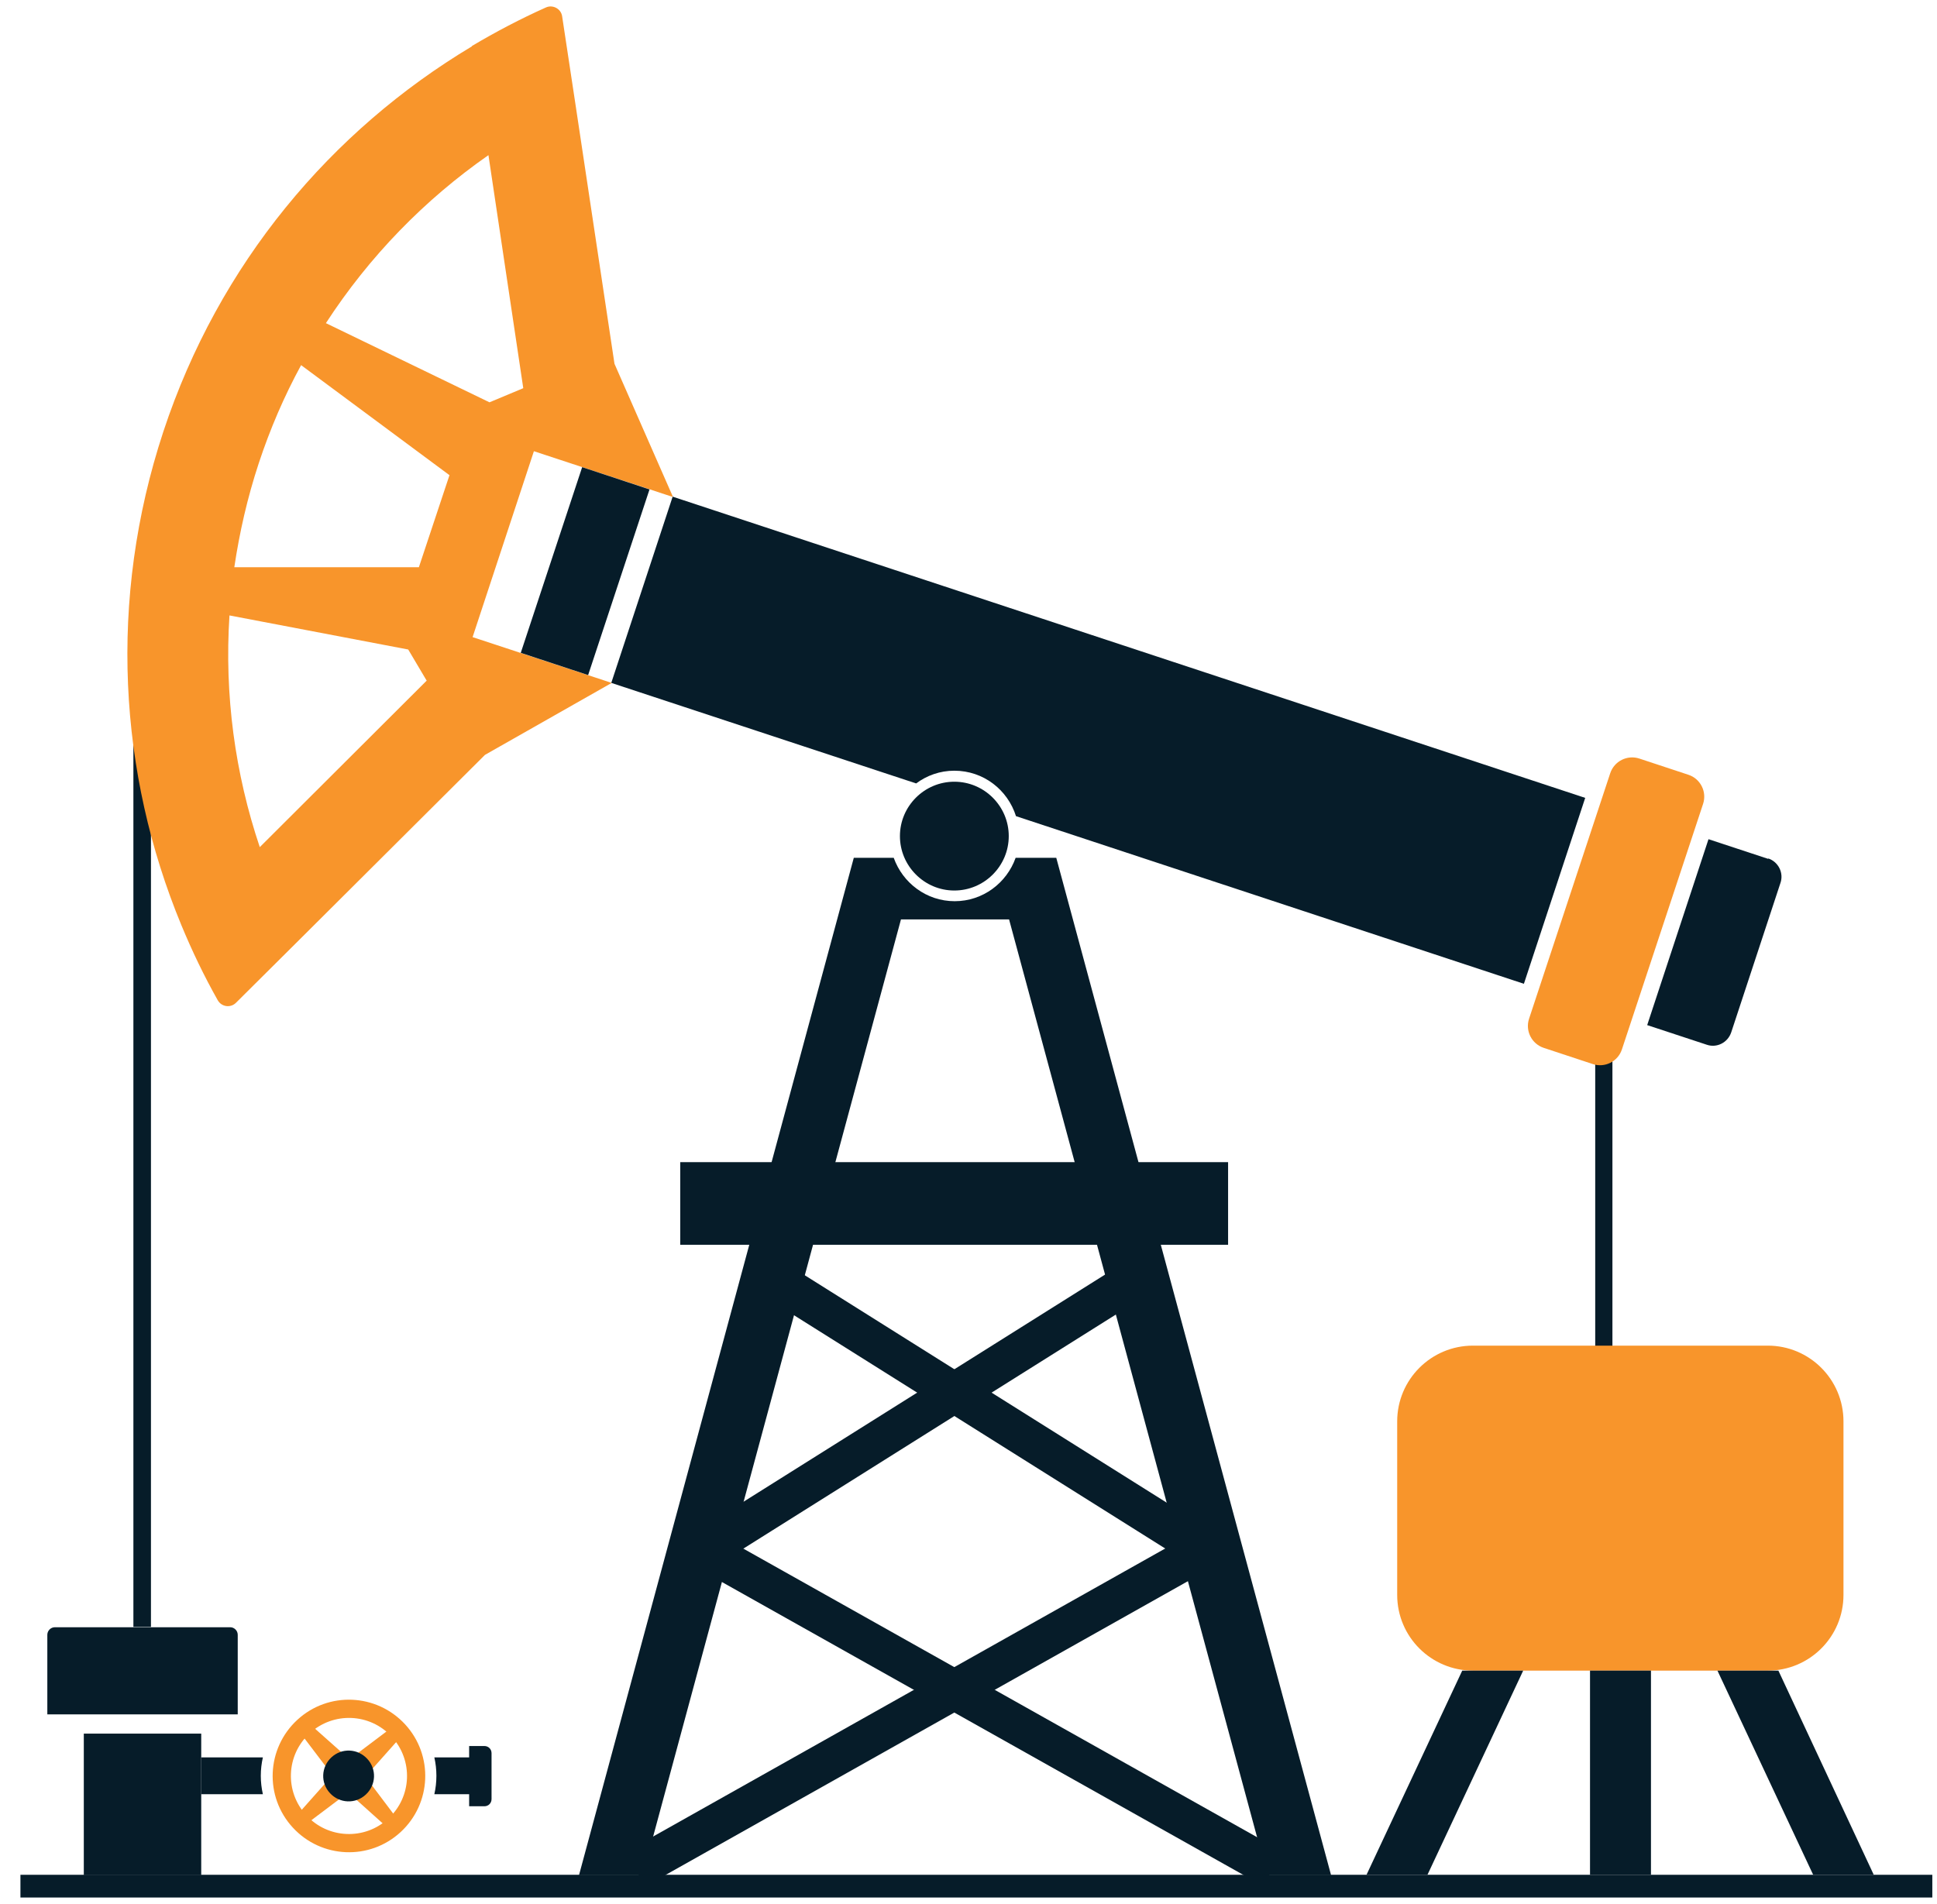 <svg width="60" height="59" viewBox="0 0 60 59" fill="none" xmlns="http://www.w3.org/2000/svg">
<path d="M49.946 28.967H49.413V45.447H49.946V28.967Z" fill="#061C29"/>
<path d="M59.855 58.087H0.633V58.791H59.855V58.087Z" fill="#061C29"/>
<path d="M54.757 41.692H45.626C44.33 41.692 43.279 42.743 43.279 44.039V49.415C43.279 50.711 44.33 51.761 45.626 51.761H54.757C56.053 51.761 57.103 50.711 57.103 49.415V44.039C57.103 42.743 56.053 41.692 54.757 41.692Z" fill="#F8952B"/>
<path d="M51.14 51.761H49.252V58.087H51.14V51.761Z" fill="#061C29"/>
<path d="M44.217 58.087H42.329L45.294 51.761H47.182L44.217 58.087Z" fill="#061C29"/>
<path d="M56.164 58.087H58.041L55.087 51.761H53.199L56.164 58.087Z" fill="#061C29"/>
<path d="M4.676 22.993H4.132V50.407H4.676V22.993Z" fill="#061C29"/>
<path d="M1.7 50.417H7.13C7.258 50.417 7.364 50.524 7.364 50.652V53.116H1.466V50.652C1.466 50.524 1.572 50.417 1.7 50.417Z" fill="#061C29"/>
<path d="M6.233 53.713H2.596V58.097H6.233V53.713Z" fill="#061C29"/>
<path d="M8.143 54.449H6.233V55.591H8.143C8.057 55.217 8.057 54.823 8.143 54.449Z" fill="#061C29"/>
<path d="M13.454 54.449C13.539 54.823 13.539 55.217 13.454 55.591H14.563V54.449H13.454Z" fill="#061C29"/>
<path d="M15.002 55.964H14.532V54.097H15.002C15.13 54.097 15.226 54.193 15.226 54.321V55.74C15.226 55.868 15.13 55.964 15.002 55.964Z" fill="#061C29"/>
<path d="M10.307 55.015L10.841 54.524L9.582 53.404L9.294 53.681L10.307 55.015Z" fill="#F8952B"/>
<path d="M10.808 54.524L11.309 55.058L12.419 53.81L12.152 53.511L10.808 54.524Z" fill="#F8952B"/>
<path d="M11.31 55.036L10.777 55.527L12.025 56.647L12.323 56.38L11.31 55.036Z" fill="#F8952B"/>
<path d="M10.798 55.527L10.307 54.993L9.188 56.252L9.454 56.54L10.798 55.527Z" fill="#F8952B"/>
<path d="M9.071 56.625C9.956 57.585 11.449 57.649 12.409 56.764C13.369 55.879 13.433 54.385 12.548 53.425C11.662 52.465 10.169 52.401 9.209 53.287C8.249 54.172 8.185 55.665 9.071 56.625ZM9.487 56.241C8.815 55.516 8.857 54.375 9.593 53.703C10.319 53.031 11.46 53.073 12.132 53.809C12.804 54.535 12.761 55.676 12.025 56.348C11.3 57.02 10.159 56.977 9.487 56.241Z" fill="#F8952B"/>
<path d="M10.223 55.559C10.521 55.879 11.012 55.9 11.332 55.601C11.652 55.303 11.673 54.812 11.374 54.492C11.076 54.172 10.585 54.151 10.265 54.449C9.945 54.748 9.924 55.239 10.223 55.559Z" fill="#061C29"/>
<path d="M14.618 1.436C10.255 4.049 6.778 8.167 5.06 13.372C3.343 18.577 3.674 23.964 5.615 28.657C5.946 29.457 6.319 30.236 6.746 30.993C6.863 31.196 7.14 31.239 7.311 31.068L9.274 29.116L15.023 23.388L18.948 21.159L14.639 19.74L16.538 13.98L20.847 15.399L19.034 11.271L17.828 3.249L17.413 0.508C17.381 0.273 17.125 0.135 16.911 0.231C16.122 0.583 15.354 0.988 14.618 1.425V1.436ZM13.21 21.095L8.047 26.247C7.279 23.964 6.948 21.532 7.108 19.068L12.645 20.124L13.22 21.095H13.21ZM13.925 14.716L12.975 17.575H7.258C7.418 16.497 7.663 15.42 8.015 14.353C8.367 13.287 8.804 12.273 9.327 11.313L13.914 14.716H13.925ZM16.207 12.028L15.162 12.465L10.095 10.012C11.439 7.943 13.156 6.183 15.13 4.807L16.207 12.017V12.028Z" fill="#F8952B"/>
<path d="M18.033 14.474L16.131 20.227L18.218 20.916L20.119 15.164L18.033 14.474Z" fill="#061C29"/>
<path d="M18.938 21.159L28.378 24.273C28.708 24.028 29.113 23.879 29.561 23.879C30.468 23.879 31.215 24.476 31.471 25.287L47.204 30.481L49.103 24.721L20.836 15.388L18.938 21.148V21.159ZM54.767 26.609L52.922 26.001L51.023 31.761L52.868 32.369C53.178 32.476 53.519 32.305 53.626 31.985L55.151 27.356C55.258 27.047 55.087 26.705 54.778 26.599L54.767 26.609Z" fill="#061C29"/>
<path d="M47.364 31.563L49.878 23.957C50.002 23.583 50.406 23.379 50.781 23.503L52.3 24.005C52.675 24.129 52.878 24.533 52.754 24.908L50.24 32.514C50.116 32.889 49.712 33.092 49.337 32.968L47.818 32.466C47.444 32.342 47.24 31.938 47.364 31.563Z" fill="#F8952B"/>
<path d="M32.697 26.578H31.46C31.183 27.356 30.447 27.922 29.572 27.922C28.697 27.922 27.961 27.356 27.684 26.578H26.447L17.935 58.098H19.908L27.908 28.487H31.257L39.257 58.098H41.231L32.719 26.578H32.697Z" fill="#061C29"/>
<path d="M38.041 36.007H21.071V38.567H38.041V36.007Z" fill="#061C29"/>
<path d="M31.247 25.905C31.247 26.833 30.489 27.591 29.561 27.591C28.633 27.591 27.876 26.833 27.876 25.905C27.876 24.977 28.633 24.22 29.561 24.22C30.489 24.22 31.247 24.977 31.247 25.905Z" fill="#061C29"/>
<path d="M24.078 38.977L23.425 40.015L36.872 48.467L37.525 47.428L24.078 38.977Z" fill="#061C29"/>
<path d="M35.034 38.985L21.586 47.437L22.239 48.476L35.686 40.024L35.034 38.985Z" fill="#061C29"/>
<path d="M22.356 47.605L21.755 48.675L39.127 58.435L39.727 57.365L22.356 47.605Z" fill="#061C29"/>
<path d="M36.747 47.61L19.381 57.379L19.983 58.448L37.349 48.679L36.747 47.61Z" fill="#061C29"/>
</svg>
